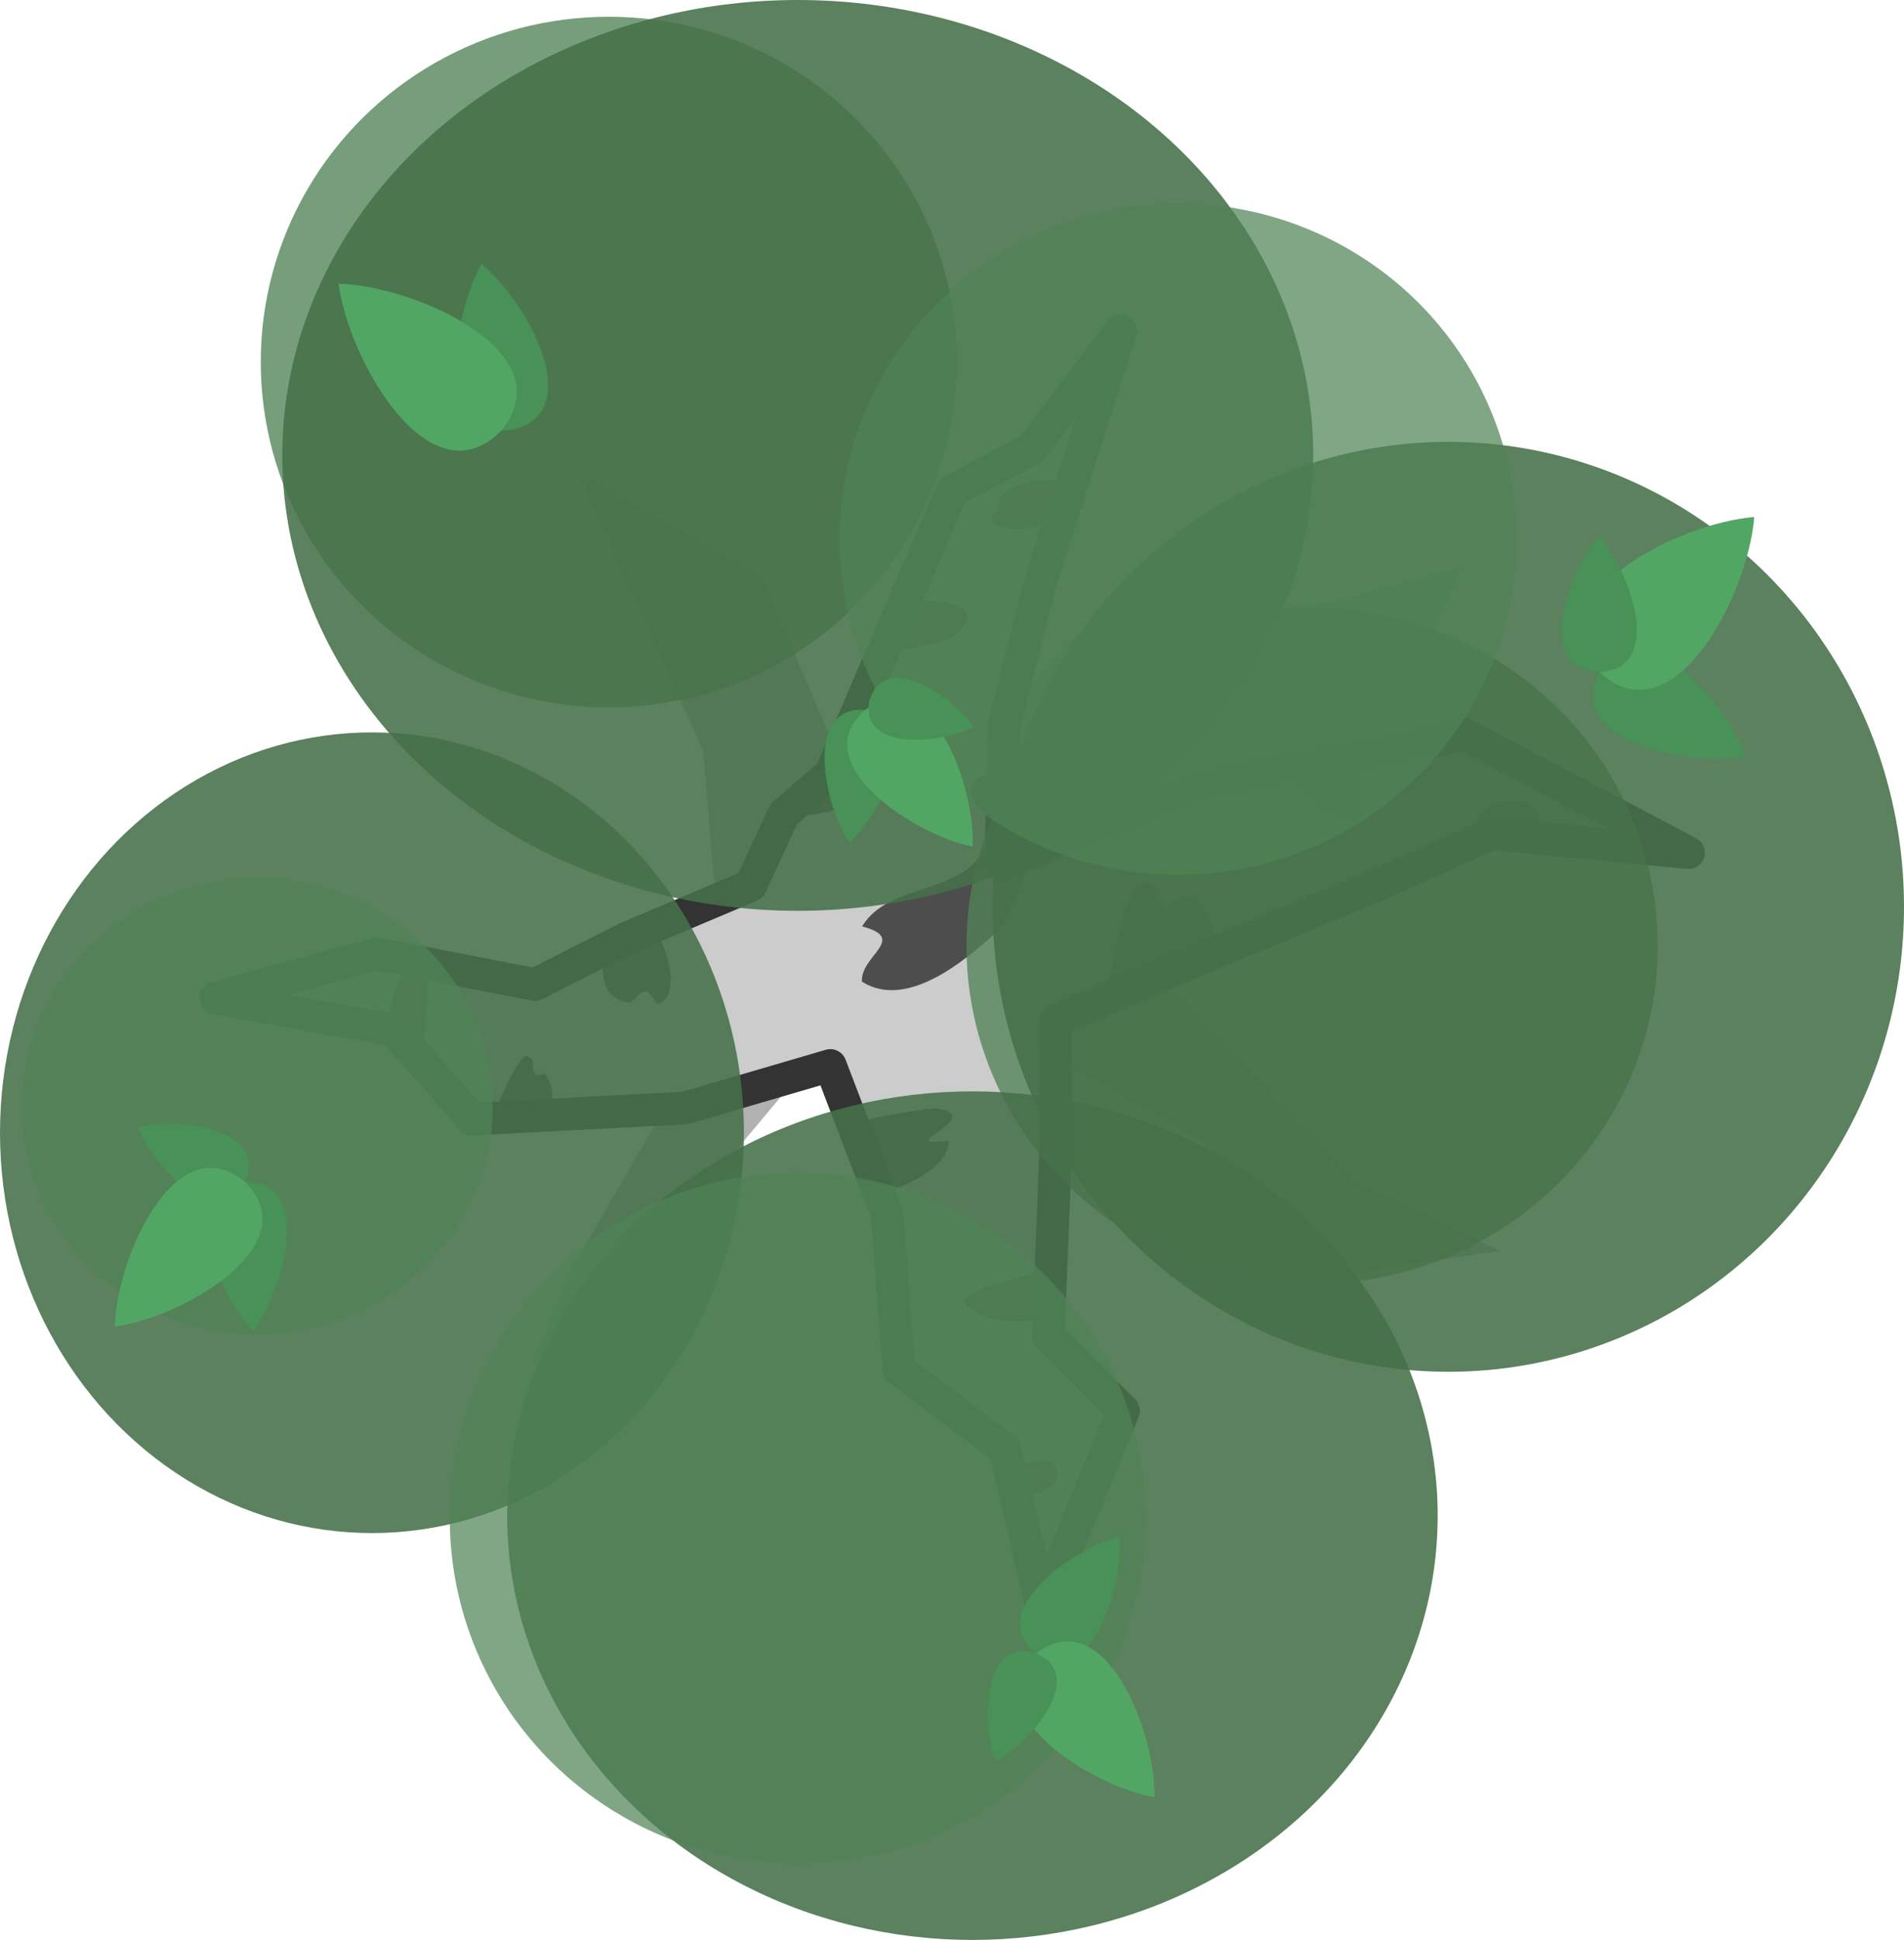<?xml version="1.0" encoding="UTF-8" standalone="no"?>
<!-- Created with Inkscape (http://www.inkscape.org/) -->

<svg
   width="525"
   height="534.644"
   viewBox="0 0 138.906 141.458"
   version="1.1"
   id="svg706"
   xml:space="preserve"
   sodipodi:docname="birch_tree.svg"
   inkscape:version="1.1.2 (0a00cf5339, 2022-02-04)"
   xmlns:inkscape="http://www.inkscape.org/namespaces/inkscape"
   xmlns:sodipodi="http://sodipodi.sourceforge.net/DTD/sodipodi-0.dtd"
   xmlns="http://www.w3.org/2000/svg"
   xmlns:svg="http://www.w3.org/2000/svg"><sodipodi:namedview
     id="namedview53"
     pagecolor="#505050"
     bordercolor="#ffffff"
     borderopacity="1"
     inkscape:pageshadow="0"
     inkscape:pageopacity="0"
     inkscape:pagecheckerboard="1"
     showgrid="false"
     inkscape:zoom="1.4142136"
     inkscape:cx="299.10617"
     inkscape:cy="251.02291"
     inkscape:window-width="2560"
     inkscape:window-height="1372"
     inkscape:window-x="0"
     inkscape:window-y="0"
     inkscape:window-maximized="1"
     inkscape:current-layer="svg706" /><defs
     id="defs703" /><path
     d="m 41.573,92.774 12.984,-22.5 -2.242,-3.56 -1.016,-11.948 -9.059,-20.229 13.338,7.531 5.917,13.859 3.686,5.531 12.824,-14.793 19.415,-2.863 9.265,-2.435 -4.209,8.97 -18.033,4.209 -14.291,12.245 16.124,5.933 12.454,13.337 10.655,5.15 -11.728,1.739 -10.129,-9.935 -9.902,-5.471 -18.115,-0.613 -8.062,9.635 -2.127,8.228 -10.46,4.671 z"
     fill="#5b3e24"
     id="path2"
     style="opacity:0.9;fill:#a9a9a9;fill-opacity:1;stroke-width:0.395"
     sodipodi:nodetypes="ccccccccccccccccccccccccc" /><path
     d="m 54.763,64.583 2.408,-5.208 3.459,-3.01 8.808,-20.549 5.84,-3.111 6.468,-8.556 -5.893,18.476 -2.594,10.295 -0.243,10.092 14.621,-5.791 19.242,-3.666 16.308,8.621 -14.399,-1.378 -8.041,3.639 -11.578,4.795 -12.192,5.198 0.081,8.415 -0.585,14.548 5.492,5.472 -5.925,14.44 -2.724,-11.64 -7.746,-5.821 -0.848,-11.296 -4.146,-10.856 -10.601,3.102 -15.509,0.812 -5.727,-6.481 -13.018,-2.357 11.764,-3.228 11.531,2.258 6.755,-3.42 z"
     fill="#6d4a2c"
     stroke="#1b1917"
     stroke-width="8.958"
     stroke-miterlimit="16"
     stroke-linejoin="round"
     id="path4"
     style="fill:#cccccc;fill-opacity:1;stroke:none;stroke-width:2.381;stroke-miterlimit:16;stroke-dasharray:none;stroke-opacity:1" /><g
     id="g18"
     transform="translate(112.971,-119.094)"><path
       style="fill:#4d4d4d;fill-opacity:1;stroke-width:0.122"
       d=""
       id="path18857"
       transform="scale(0.265)" /><path
       style="fill:#4d4d4d;fill-opacity:1;stroke-width:0.122"
       d=""
       id="path18859"
       transform="scale(0.265)" /><path
       style="fill:#4d4d4d;fill-opacity:1;stroke-width:0.122"
       d=""
       id="path18861"
       transform="scale(0.265)" /><path
       style="fill:#4d4d4d;fill-opacity:1;stroke-width:0.122"
       d=""
       id="path18863"
       transform="scale(0.265)" /><path
       style="fill:#4d4d4d;fill-opacity:1;stroke-width:0.006"
       d="m -36.745,225.621 c -1.722,0.108 -2.638,0.437 -1.474,1.561 -3.071,1.37 2.72,1.35 2.351,-0.755 -0.036,-0.443 -0.432,-0.806 -0.877,-0.807 z"
       id="path17" /><path
       style="fill:#4d4d4d;fill-opacity:1;stroke-width:0.006"
       d="m -36.449,211.291 c -1.387,1.396 -9.369,1.869 -4.652,3.817 1.211,0.507 5.767,0.626 4.782,-0.955 -0.107,-0.923 -0.137,-2.098 -0.13,-2.861 z"
       id="path16" /><path
       style="fill:#4d4d4d;fill-opacity:1;stroke-width:0.006"
       d="m -44.687,199.907 c -1.567,0.127 -6.4,0.921 -6.171,1.387 0.17,1.534 2.565,4.542 0.821,5.044 2.207,-0.106 6.374,-2.017 6.285,-4.074 -4.469,0.6 3.045,-1.781 -0.936,-2.356 z"
       id="path15" /><path
       style="fill:#4d4d4d;fill-opacity:1;stroke-width:0.006"
       d="m -74.655,196.087 c -1.204,1.027 -2.27,4.737 -2.826,5.11 2.645,0.168 6.154,-0.719 4.279,-3.835 -1.537,0.588 -0.28,-1.197 -1.454,-1.275 z"
       id="path14" /><path
       style="fill:#4d4d4d;fill-opacity:1;stroke-width:0.006"
       d="m -82.709,189.764 c -1.987,0.465 -1.554,3.668 -2.468,5.388 1.787,0.491 2.945,1.82 3.247,-1.473 -0.048,-1.069 0.718,-3.589 -0.779,-3.915 z"
       id="path13" /><path
       style="fill:#4d4d4d;fill-opacity:1;stroke-width:0.006"
       d="m -65.315,186.867 c 0.22,1.456 -5.47,0.962 -3.718,2.32 0.017,2.23 0.692,2.721 1.829,3 0.508,0.125 0.824,-0.849 1.346,-0.808 0.456,0.035 0.65,1.092 1.054,0.879 1.596,-0.842 0.275,-4.83 -0.511,-5.39 z"
       id="path11" /><path
       style="fill:#4d4d4d;fill-opacity:1;stroke-width:0.006"
       d="m -30.001,183.572 c -1.182,1.559 -1.95,7.004 -2.142,7.549 2.742,0.342 6.264,-1.839 7.765,-2.157 0.928,0.799 -0.685,-7.211 -3.532,-3.473 -0.731,-0.692 -0.542,-2.256 -2.091,-1.919 z"
       id="path10" /><path
       style="fill:#4d4d4d;fill-opacity:1;stroke-width:0.006"
       d="m -41.052,180.9 c -1.932,3.57 -7.051,2.507 -9.024,5.746 3.384,0.895 -0.138,2.132 -0.012,4.027 3.227,2.055 7.466,-1.449 9.862,-3.658 0.966,-1.392 3.94,-7.422 0.821,-4.97 -1.257,0.228 -1.452,-0.154 -1.647,-1.145 z"
       id="path9" /><path
       style="fill:#4d4d4d;fill-opacity:1;stroke-width:0.006"
       d="m -2.678,177.476 c -1.708,-0.043 -4.224,2.075 -0.843,1.898 1.77,0.545 4.449,2.144 2.638,-1.06 C -1.255,177.678 -1.97,177.409 -2.678,177.476 Z"
       id="path8" /><path
       style="fill:#4d4d4d;fill-opacity:1;stroke-width:0.006"
       d="m -14.744,174.369 c 0.481,2.25 -8.02,0.04 -3.283,2.214 1.442,1.42 3.815,4.56 4.583,0.74 -0.052,-0.946 -0.517,-2.503 -1.301,-2.954 z"
       id="path7" /><path
       style="fill:#4d4d4d;fill-opacity:1;stroke-width:0.006"
       d="m -40.574,175.621 c -3.419,-0.003 -0.098,4.208 -0.173,2.166 0.013,-0.682 0.437,-1.561 0.173,-2.166 z"
       id="path6" /><path
       style="fill:#4d4d4d;fill-opacity:1;stroke-width:0.006"
       d="m -47.055,175.262 c -2.467,0.818 -6.652,-1.569 -6.855,2.02 -2.601,2.791 4.149,-5e-4 5.303,-0.152 0.887,-0.148 2.27,-0.745 1.552,-1.868 z"
       id="path5" /><path
       style="fill:#4d4d4d;fill-opacity:1;stroke-width:0.006"
       d="m -44.88,162.935 c -3.071,-0.494 -5.08,4.782 -0.728,3.205 2.808,-0.077 5.163,-3.034 0.728,-3.205 z"
       id="path3" /><path
       style="fill:#4d4d4d;fill-opacity:1;stroke-width:0.006"
       d="m -35.625,154.182 c -2.258,-0.39 -4.985,0.72 -4.468,2.068 -2.503,1.638 4.419,2.28 4.056,-0.392 -0.06,-0.309 1.379,-1.889 0.412,-1.676 z"
       id="path18369" /></g><path
     d="m 54.763,64.583 2.408,-5.208 3.459,-3.01 8.808,-20.549 5.84,-3.111 6.468,-8.556 -5.893,18.476 -2.594,10.295 -0.243,10.092 14.621,-5.791 19.242,-3.666 16.308,8.621 -14.399,-1.378 -8.041,3.639 -11.578,4.795 -12.192,5.198 0.081,8.415 -0.585,14.548 5.492,5.472 -5.925,14.44 -2.724,-11.64 -7.746,-5.821 -0.848,-11.296 -4.146,-10.856 -10.601,3.102 -15.509,0.812 -5.727,-6.481 -13.018,-2.357 11.764,-3.228 11.531,2.258 6.755,-3.42 z"
     fill="#6d4a2c"
     stroke="#1b1917"
     stroke-width="8.958"
     stroke-miterlimit="16"
     stroke-linejoin="round"
     id="path18"
     style="fill:none;fill-opacity:1;stroke:#333333;stroke-width:2.381;stroke-miterlimit:16;stroke-dasharray:none;stroke-opacity:1" /><ellipse
     style="fill:#508356;fill-opacity:0.779;stroke-width:0.154"
     id="path19979-2-4-3"
     cx="44.414"
     cy="26.4"
     rx="25.391"
     ry="25.178" /><ellipse
     style="fill:#508356;fill-opacity:0.779;stroke-width:0.152"
     id="path19979-2-4-3-9"
     cx="95.724"
     cy="68.984"
     rx="25.217"
     ry="24.655" /><ellipse
     style="fill:#457049;fill-opacity:0.881;stroke-width:0.205"
     id="path19979"
     cx="105.661"
     cy="66.123"
     rx="33.245"
     ry="33.905" /><ellipse
     style="fill:#457049;fill-opacity:0.881;stroke-width:0.216"
     id="path19979-5"
     cx="58.202"
     cy="33.207"
     rx="37.608"
     ry="33.207" /><ellipse
     style="fill:#457049;fill-opacity:0.881;stroke-width:0.172"
     id="path19979-4"
     cx="27.137"
     cy="82.597"
     rx="27.137"
     ry="29.192" /><ellipse
     style="fill:#457049;fill-opacity:0.881;stroke-width:0.198"
     id="path19979-2"
     cx="70.942"
     cy="110.52"
     rx="33.943"
     ry="30.938" /><ellipse
     style="fill:#508356;fill-opacity:0.716;stroke-width:0.154"
     id="path19979-2-4"
     cx="58.202"
     cy="110.695"
     rx="25.391"
     ry="25.178" /><ellipse
     style="fill:#508356;fill-opacity:0.716;stroke-width:0.15"
     id="path19979-2-4-1"
     cx="85.951"
     cy="39.315"
     rx="24.693"
     ry="24.48" /><ellipse
     style="fill:#508356;fill-opacity:0.716;stroke-width:0.103"
     id="path19979-2-4-9"
     cx="18.76"
     cy="80.677"
     rx="17.189"
     ry="16.627" /><path
     d="m 127.322,55.148 c -1.416,-4.014 -7.587,-10.935 -10.643,-6.144 -2.622,5.042 6.458,6.926 10.642,6.146 l 0.001,9.22e-4 c 2.8e-4,-10e-4 -3.1e-4,-0.003 -1.8e-4,-0.003 z"
     fill="#5f926a"
     id="path46"
     style="fill:#489157;fill-opacity:1;stroke-width:0.543" /><path
     d="m 127.982,37.699 -0.003,0.003 c -5.529,0.417 -16.312,5.828 -11.3,11.302 5.474,5.012 10.885,-5.771 11.302,-11.3 l 0.003,-0.003 c -6.4e-4,3.74e-4 -0.002,6.12e-4 -0.002,4.75e-4 2.7e-4,-10e-4 -1.1e-4,-0.002 1.9e-4,-0.003 z"
     fill="#587e60"
     id="path48"
     style="fill:#52a664;fill-opacity:1;stroke-width:0.543" /><path
     d="m 116.677,39.145 -4e-5,0.002 c -2.322,2.592 -4.762,9.655 0.001,9.856 4.764,-0.201 2.324,-7.264 10e-4,-9.857 l -1e-4,-0.002 c 6.5e-4,-3.74e-4 0,0 0,0 -3.7e-4,-6.48e-4 -0.002,6.11e-4 -0.002,-3.7e-5 z"
     fill="#77a37a"
     id="path50"
     style="fill:#489157;fill-opacity:1;stroke-width:0.543" /><path
     d="m 81.666,112.056 c 0.317,3.606 -2.025,11.137 -6.078,8.504 -3.805,-2.982 2.563,-7.636 6.076,-8.505 l 0.001,-0.002 c 2.86e-4,8.6e-4 4.51e-4,0.003 6.01e-4,0.003 z"
     fill="#5f926a"
     id="path28"
     style="fill:#489157;fill-opacity:1;stroke-width:0.462" /><path
     d="m 84.226,131.06 -0.002,-0.002 c -4.646,-0.808 -13.329,-6.277 -8.636,-10.498 5.046,-3.793 8.74,5.781 8.638,10.496 l 0.002,0.003 c -5.69e-4,-2.9e-4 -0.002,-4.3e-4 -0.002,-2.9e-4 2.86e-4,8.6e-4 2e-6,0.001 -2.82e-4,0.002 z"
     fill="#587e60"
     id="path30"
     style="fill:#52a664;fill-opacity:1;stroke-width:0.462" /><path
     d="m 72.643,128.411 7.1e-4,-0.002 c -1.075,-2.758 -0.911,-9.111 2.944,-7.849 3.734,1.583 -0.318,6.478 -2.942,7.85 0,0 -0.002,5.7e-4 -0.003,0.001 z"
     fill="#77a37a"
     id="path32"
     style="fill:#489157;fill-opacity:1;stroke-width:0.462" /><path
     d="m 35.127,19.255 c -2.13,3.685 -3.379,12.873 2.248,12.082 5.536,-1.285 1.067,-9.41 -2.246,-12.082 l -3.21e-4,-0.002 c -2.53e-4,6.97e-4 -0.002,0.003 -0.002,0.003 z"
     fill="#77a37a"
     id="path24"
     style="fill:#489157;fill-opacity:1;stroke-width:0.543" /><path
     d="m 24.704,20.687 0.003,0.003 c 0.69,5.502 6.629,16.004 11.848,10.727 4.735,-5.715 -6.302,-10.586 -11.845,-10.73 l -0.003,-0.003 c 2.97e-4,5.74e-4 2.82e-4,0.002 5.52e-4,0.002 -0.001,-2.67e-4 -0.002,-5.2e-5 -0.003,-2.4e-5 z"
     fill="#5f926a"
     id="path26"
     style="fill:#52a664;fill-opacity:1;stroke-width:0.543" /><path
     d="M 18.444,97.065 C 15.836,94.332 12.837,86.668 17.857,86.173 c 5.044,-0.049 2.888,7.893 0.59,10.891 l 4.9e-5,0.002 c -5.84e-4,-3.14e-4 -0.002,-0.002 -0.002,-0.001 z"
     fill="#5f926a"
     id="path40"
     style="fill:#489157;fill-opacity:1;stroke-width:0.482" /><path
     d="m 10.055,82.212 0.002,0.002 c 2.985,-0.797 9.554,0.109 7.8,3.96 -2.073,3.689 -6.682,-1.079 -7.801,-3.958 -1.33e-4,-4.46e-4 -5.09e-4,-0.002 -7.63e-4,-0.003 z"
     fill="#77a37a"
     id="path42"
     style="fill:#489157;fill-opacity:1;stroke-width:0.482" /><path
     d="m 8.379,96.731 0.003,-0.003 C 8.487,91.808 12.767,81.993 17.857,86.172 c 4.704,4.611 -4.593,9.923 -9.473,10.558 l -0.003,0.002 c -1.334e-4,-4.46e-4 -4.82e-5,-0.002 -4.82e-5,-0.002 -9.446e-4,2.8e-4 -0.002,8.6e-5 -0.003,-1.66e-4 z"
     fill="#587e60"
     id="path44"
     style="fill:#52a664;fill-opacity:1;stroke-width:0.482" /><path
     d="m 61.967,61.448 1.91e-4,-0.002 c 2.486,-2.285 5.609,-8.948 1.16,-9.682 -4.497,-0.339 -3.037,6.873 -1.162,9.682 4.97e-4,5.08e-4 0.002,7.93e-4 0.002,0.002 z"
     fill="#5f926a"
     id="path34"
     style="fill:#489157;fill-opacity:1;stroke-width:0.431" /><path
     d="m 70.966,61.737 -0.002,-0.002 c 0.194,-4.395 -3.051,-13.402 -7.837,-9.971 -4.466,3.839 3.518,9.121 7.835,9.972 l 0.002,0.002 c -1.13e-4,-4.76e-4 -1.4e-4,-0.002 -8.8e-5,-0.002 9.51e-4,3.98e-4 0.001,3.41e-4 0.002,2.7e-4 z"
     fill="#587e60"
     id="path36"
     style="fill:#52a664;fill-opacity:1;stroke-width:0.431" /><path
     d="m 71.015,53.006 -0.002,-3.77e-4 c -1.535,-2.296 -6.483,-5.563 -7.576,-1.942 -0.784,3.701 5.125,3.217 7.576,1.943 2.73e-4,-1.36e-4 0.001,-0.001 0.002,-0.002 z"
     fill="#77a37a"
     id="path38"
     style="fill:#489157;fill-opacity:1;stroke-width:0.431" /></svg>
